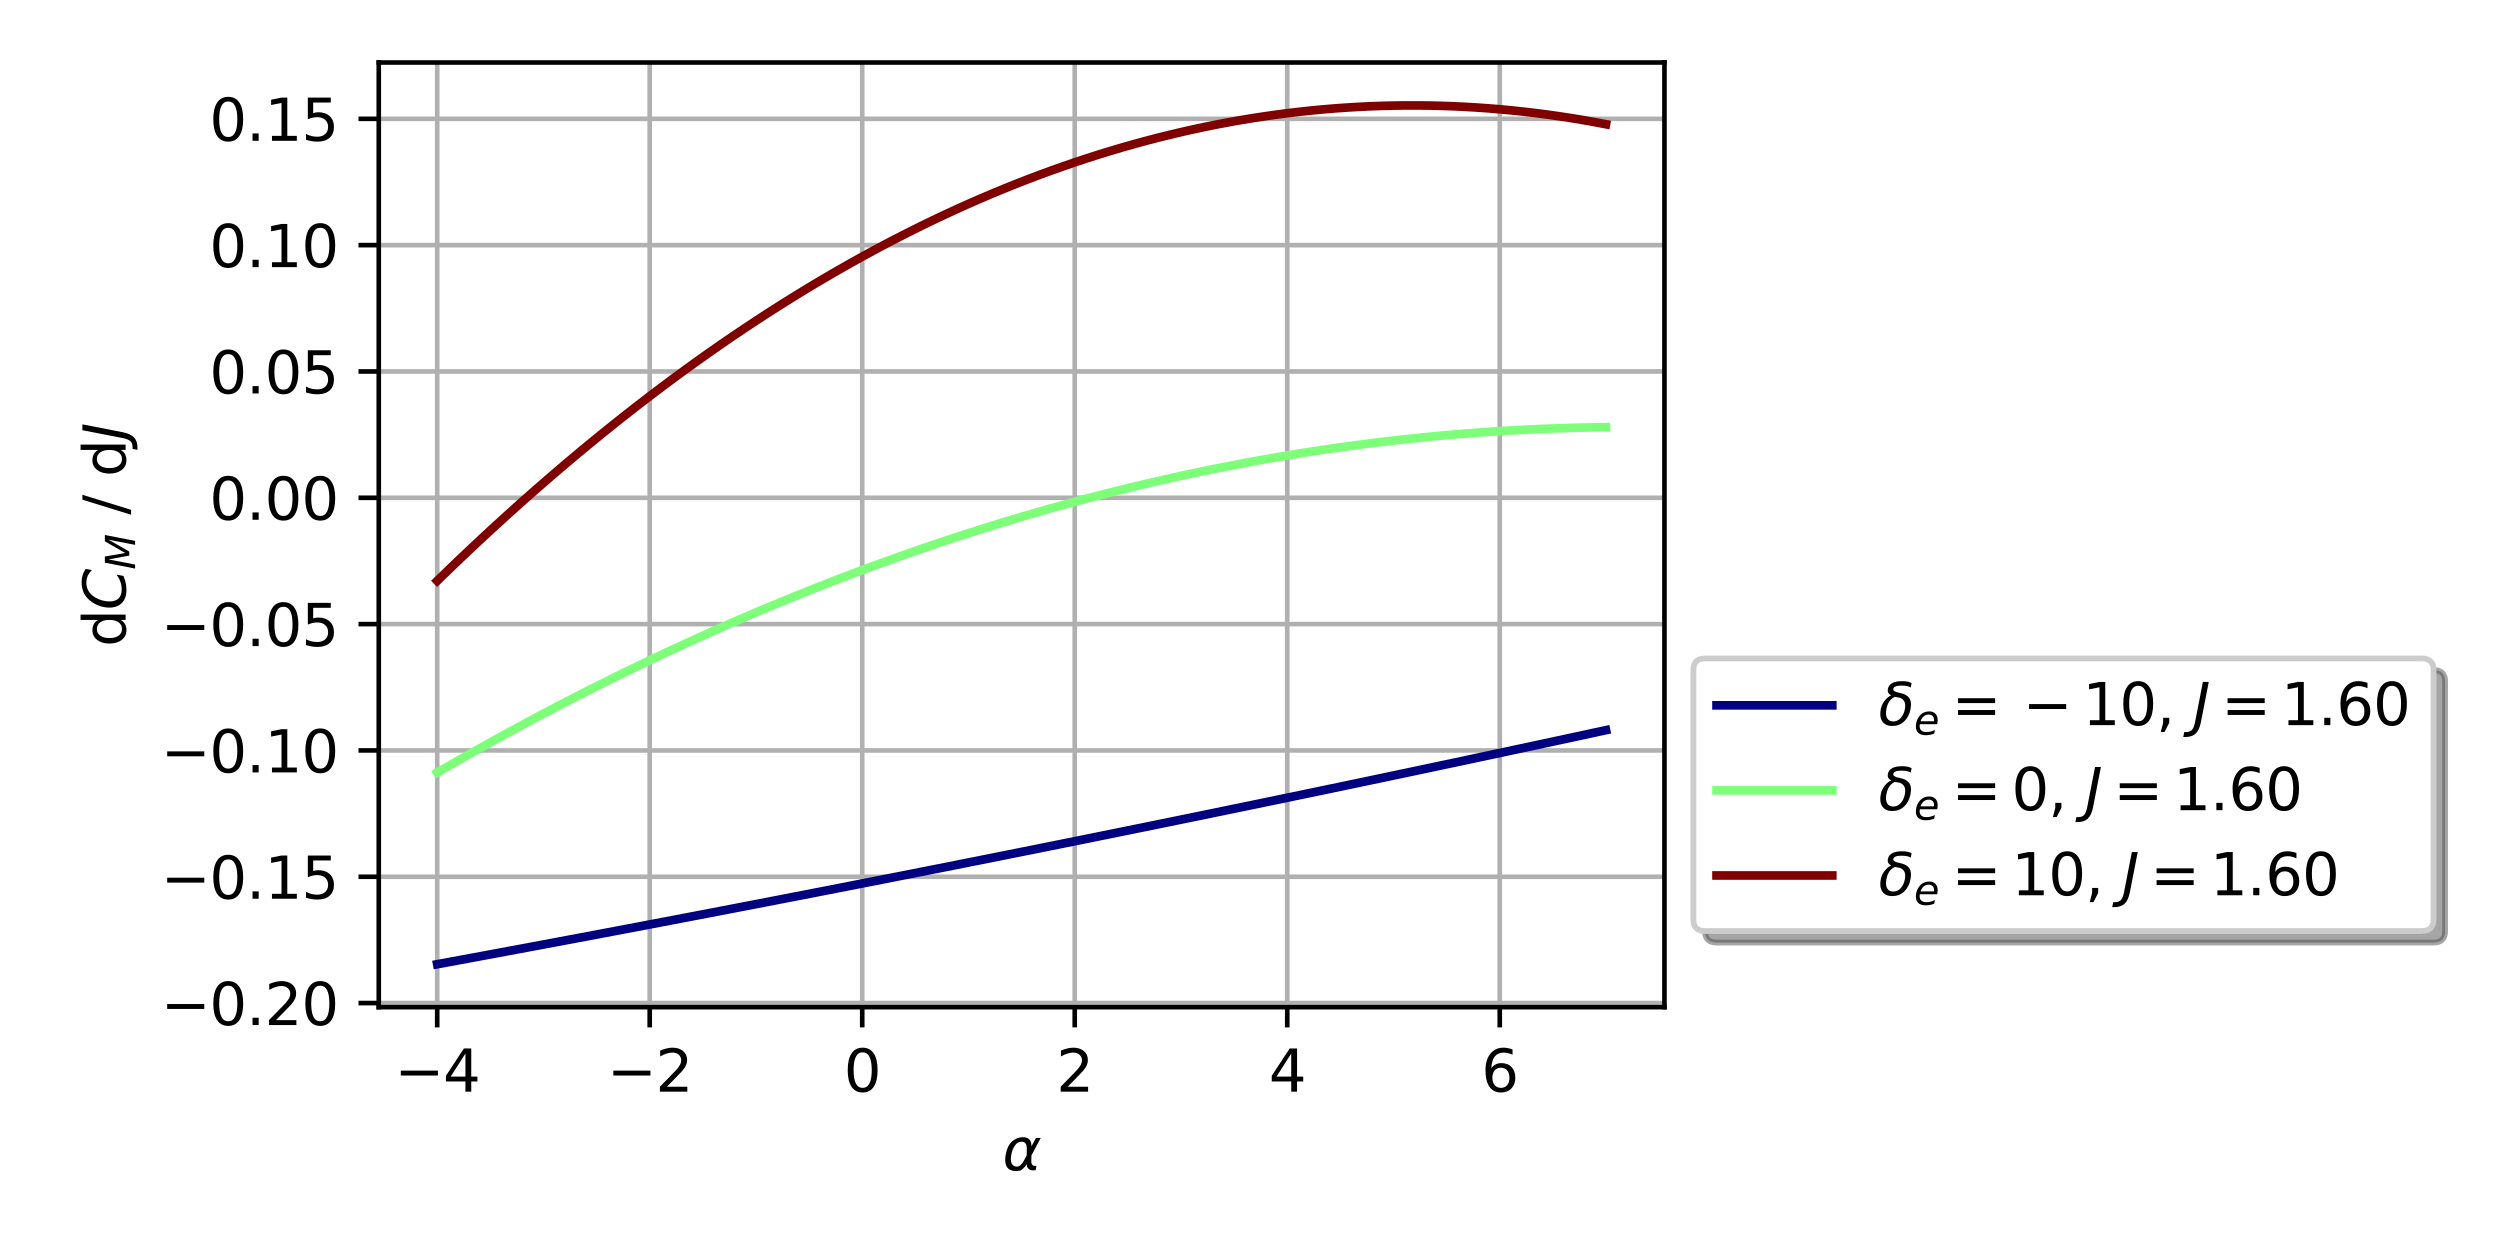 <?xml version="1.0" encoding="utf-8" standalone="no"?>
<!DOCTYPE svg PUBLIC "-//W3C//DTD SVG 1.1//EN"
  "http://www.w3.org/Graphics/SVG/1.1/DTD/svg11.dtd">
<svg xmlns:xlink="http://www.w3.org/1999/xlink" width="432pt" height="216pt" viewBox="0 0 432 216" xmlns="http://www.w3.org/2000/svg" version="1.1">
 <defs>
  <style type="text/css">*{stroke-linejoin: round; stroke-linecap: butt}</style>
 </defs>
 <g id="figure_1">
  <g id="patch_1">
   <path d="M 0 216 
L 432 216 
L 432 0 
L 0 0 
z
" style="fill: #ffffff"/>
  </g>
  <g id="axes_1">
   <g id="patch_2">
    <path d="M 65.45 174.04 
L 287.618 174.04 
L 287.618 10.8 
L 65.45 10.8 
z
" style="fill: #ffffff"/>
   </g>
   <g id="matplotlib.axis_1">
    <g id="xtick_1">
     <g id="line2d_1">
      <path d="M 75.549 174.04 
L 75.549 10.8 
" clip-path="url(#p47bf138c43)" style="fill: none; stroke: #b0b0b0; stroke-width: 0.8; stroke-linecap: square"/>
     </g>
     <g id="line2d_2">
      <defs>
       <path id="mffc7a20e8b" d="M 0 0 
L 0 3.5 
" style="stroke: #000000; stroke-width: 0.8"/>
      </defs>
      <g>
       <use xlink:href="#mffc7a20e8b" x="75.549" y="174.04" style="stroke: #000000; stroke-width: 0.8"/>
      </g>
     </g>
     <g id="text_1">
      <!-- −4 -->
      <g transform="translate(68.177 188.638) scale(0.1 -0.1)">
       <defs>
        <path id="DejaVuSans-2212" d="M 678 2272 
L 4684 2272 
L 4684 1741 
L 678 1741 
L 678 2272 
z
" transform="scale(0.016)"/>
        <path id="DejaVuSans-34" d="M 2419 4116 
L 825 1625 
L 2419 1625 
L 2419 4116 
z
M 2253 4666 
L 3047 4666 
L 3047 1625 
L 3713 1625 
L 3713 1100 
L 3047 1100 
L 3047 0 
L 2419 0 
L 2419 1100 
L 313 1100 
L 313 1709 
L 2253 4666 
z
" transform="scale(0.016)"/>
       </defs>
       <use xlink:href="#DejaVuSans-2212"/>
       <use xlink:href="#DejaVuSans-34" x="83.789"/>
      </g>
     </g>
    </g>
    <g id="xtick_2">
     <g id="line2d_3">
      <path d="M 112.27 174.04 
L 112.27 10.8 
" clip-path="url(#p47bf138c43)" style="fill: none; stroke: #b0b0b0; stroke-width: 0.8; stroke-linecap: square"/>
     </g>
     <g id="line2d_4">
      <g>
       <use xlink:href="#mffc7a20e8b" x="112.27" y="174.04" style="stroke: #000000; stroke-width: 0.8"/>
      </g>
     </g>
     <g id="text_2">
      <!-- −2 -->
      <g transform="translate(104.899 188.638) scale(0.1 -0.1)">
       <defs>
        <path id="DejaVuSans-32" d="M 1228 531 
L 3431 531 
L 3431 0 
L 469 0 
L 469 531 
Q 828 903 1448 1529 
Q 2069 2156 2228 2338 
Q 2531 2678 2651 2914 
Q 2772 3150 2772 3378 
Q 2772 3750 2511 3984 
Q 2250 4219 1831 4219 
Q 1534 4219 1204 4116 
Q 875 4013 500 3803 
L 500 4441 
Q 881 4594 1212 4672 
Q 1544 4750 1819 4750 
Q 2544 4750 2975 4387 
Q 3406 4025 3406 3419 
Q 3406 3131 3298 2873 
Q 3191 2616 2906 2266 
Q 2828 2175 2409 1742 
Q 1991 1309 1228 531 
z
" transform="scale(0.016)"/>
       </defs>
       <use xlink:href="#DejaVuSans-2212"/>
       <use xlink:href="#DejaVuSans-32" x="83.789"/>
      </g>
     </g>
    </g>
    <g id="xtick_3">
     <g id="line2d_5">
      <path d="M 148.992 174.04 
L 148.992 10.8 
" clip-path="url(#p47bf138c43)" style="fill: none; stroke: #b0b0b0; stroke-width: 0.8; stroke-linecap: square"/>
     </g>
     <g id="line2d_6">
      <g>
       <use xlink:href="#mffc7a20e8b" x="148.992" y="174.04" style="stroke: #000000; stroke-width: 0.8"/>
      </g>
     </g>
     <g id="text_3">
      <!-- 0 -->
      <g transform="translate(145.811 188.638) scale(0.1 -0.1)">
       <defs>
        <path id="DejaVuSans-30" d="M 2034 4250 
Q 1547 4250 1301 3770 
Q 1056 3291 1056 2328 
Q 1056 1369 1301 889 
Q 1547 409 2034 409 
Q 2525 409 2770 889 
Q 3016 1369 3016 2328 
Q 3016 3291 2770 3770 
Q 2525 4250 2034 4250 
z
M 2034 4750 
Q 2819 4750 3233 4129 
Q 3647 3509 3647 2328 
Q 3647 1150 3233 529 
Q 2819 -91 2034 -91 
Q 1250 -91 836 529 
Q 422 1150 422 2328 
Q 422 3509 836 4129 
Q 1250 4750 2034 4750 
z
" transform="scale(0.016)"/>
       </defs>
       <use xlink:href="#DejaVuSans-30"/>
      </g>
     </g>
    </g>
    <g id="xtick_4">
     <g id="line2d_7">
      <path d="M 185.714 174.04 
L 185.714 10.8 
" clip-path="url(#p47bf138c43)" style="fill: none; stroke: #b0b0b0; stroke-width: 0.8; stroke-linecap: square"/>
     </g>
     <g id="line2d_8">
      <g>
       <use xlink:href="#mffc7a20e8b" x="185.714" y="174.04" style="stroke: #000000; stroke-width: 0.8"/>
      </g>
     </g>
     <g id="text_4">
      <!-- 2 -->
      <g transform="translate(182.533 188.638) scale(0.1 -0.1)">
       <use xlink:href="#DejaVuSans-32"/>
      </g>
     </g>
    </g>
    <g id="xtick_5">
     <g id="line2d_9">
      <path d="M 222.436 174.04 
L 222.436 10.8 
" clip-path="url(#p47bf138c43)" style="fill: none; stroke: #b0b0b0; stroke-width: 0.8; stroke-linecap: square"/>
     </g>
     <g id="line2d_10">
      <g>
       <use xlink:href="#mffc7a20e8b" x="222.436" y="174.04" style="stroke: #000000; stroke-width: 0.8"/>
      </g>
     </g>
     <g id="text_5">
      <!-- 4 -->
      <g transform="translate(219.255 188.638) scale(0.1 -0.1)">
       <use xlink:href="#DejaVuSans-34"/>
      </g>
     </g>
    </g>
    <g id="xtick_6">
     <g id="line2d_11">
      <path d="M 259.158 174.04 
L 259.158 10.8 
" clip-path="url(#p47bf138c43)" style="fill: none; stroke: #b0b0b0; stroke-width: 0.8; stroke-linecap: square"/>
     </g>
     <g id="line2d_12">
      <g>
       <use xlink:href="#mffc7a20e8b" x="259.158" y="174.04" style="stroke: #000000; stroke-width: 0.8"/>
      </g>
     </g>
     <g id="text_6">
      <!-- 6 -->
      <g transform="translate(255.977 188.638) scale(0.1 -0.1)">
       <defs>
        <path id="DejaVuSans-36" d="M 2113 2584 
Q 1688 2584 1439 2293 
Q 1191 2003 1191 1497 
Q 1191 994 1439 701 
Q 1688 409 2113 409 
Q 2538 409 2786 701 
Q 3034 994 3034 1497 
Q 3034 2003 2786 2293 
Q 2538 2584 2113 2584 
z
M 3366 4563 
L 3366 3988 
Q 3128 4100 2886 4159 
Q 2644 4219 2406 4219 
Q 1781 4219 1451 3797 
Q 1122 3375 1075 2522 
Q 1259 2794 1537 2939 
Q 1816 3084 2150 3084 
Q 2853 3084 3261 2657 
Q 3669 2231 3669 1497 
Q 3669 778 3244 343 
Q 2819 -91 2113 -91 
Q 1303 -91 875 529 
Q 447 1150 447 2328 
Q 447 3434 972 4092 
Q 1497 4750 2381 4750 
Q 2619 4750 2861 4703 
Q 3103 4656 3366 4563 
z
" transform="scale(0.016)"/>
       </defs>
       <use xlink:href="#DejaVuSans-36"/>
      </g>
     </g>
    </g>
    <g id="text_7">
     <!-- $\alpha$ -->
     <g transform="translate(173.234 202.317) scale(0.1 -0.1)">
      <defs>
       <path id="DejaVuSans-Oblique-3b1" d="M 2619 1628 
L 2622 2350 
Q 2625 3088 2069 3091 
Q 1653 3094 1394 2747 
Q 1069 2319 959 1747 
Q 825 1059 994 731 
Q 1169 397 1547 397 
Q 1966 397 2319 1063 
L 2619 1628 
z
M 2166 3578 
Q 3141 3594 3128 2584 
Q 3128 2584 3616 3500 
L 4128 3500 
L 3119 1603 
L 3109 919 
Q 3109 766 3194 638 
Q 3291 488 3391 488 
L 3669 488 
L 3575 0 
L 3228 0 
Q 2934 0 2722 263 
Q 2622 394 2619 669 
Q 2416 334 2066 50 
Q 1900 -81 1453 -78 
Q 722 -72 456 397 
Q 184 884 353 1747 
Q 534 2675 1009 3097 
Q 1544 3569 2166 3578 
z
" transform="scale(0.016)"/>
      </defs>
      <use xlink:href="#DejaVuSans-Oblique-3b1" transform="translate(0 0.844)"/>
     </g>
    </g>
   </g>
   <g id="matplotlib.axis_2">
    <g id="ytick_1">
     <g id="line2d_13">
      <path d="M 65.45 173.332 
L 287.618 173.332 
" clip-path="url(#p47bf138c43)" style="fill: none; stroke: #b0b0b0; stroke-width: 0.8; stroke-linecap: square"/>
     </g>
     <g id="line2d_14">
      <defs>
       <path id="m54b1583cb0" d="M 0 0 
L -3.5 0 
" style="stroke: #000000; stroke-width: 0.8"/>
      </defs>
      <g>
       <use xlink:href="#m54b1583cb0" x="65.45" y="173.332" style="stroke: #000000; stroke-width: 0.8"/>
      </g>
     </g>
     <g id="text_8">
      <!-- −0.20 -->
      <g transform="translate(27.805 177.131) scale(0.1 -0.1)">
       <defs>
        <path id="DejaVuSans-2e" d="M 684 794 
L 1344 794 
L 1344 0 
L 684 0 
L 684 794 
z
" transform="scale(0.016)"/>
       </defs>
       <use xlink:href="#DejaVuSans-2212"/>
       <use xlink:href="#DejaVuSans-30" x="83.789"/>
       <use xlink:href="#DejaVuSans-2e" x="147.412"/>
       <use xlink:href="#DejaVuSans-32" x="179.199"/>
       <use xlink:href="#DejaVuSans-30" x="242.822"/>
      </g>
     </g>
    </g>
    <g id="ytick_2">
     <g id="line2d_15">
      <path d="M 65.45 151.503 
L 287.618 151.503 
" clip-path="url(#p47bf138c43)" style="fill: none; stroke: #b0b0b0; stroke-width: 0.8; stroke-linecap: square"/>
     </g>
     <g id="line2d_16">
      <g>
       <use xlink:href="#m54b1583cb0" x="65.45" y="151.503" style="stroke: #000000; stroke-width: 0.8"/>
      </g>
     </g>
     <g id="text_9">
      <!-- −0.15 -->
      <g transform="translate(27.805 155.302) scale(0.1 -0.1)">
       <defs>
        <path id="DejaVuSans-31" d="M 794 531 
L 1825 531 
L 1825 4091 
L 703 3866 
L 703 4441 
L 1819 4666 
L 2450 4666 
L 2450 531 
L 3481 531 
L 3481 0 
L 794 0 
L 794 531 
z
" transform="scale(0.016)"/>
        <path id="DejaVuSans-35" d="M 691 4666 
L 3169 4666 
L 3169 4134 
L 1269 4134 
L 1269 2991 
Q 1406 3038 1543 3061 
Q 1681 3084 1819 3084 
Q 2600 3084 3056 2656 
Q 3513 2228 3513 1497 
Q 3513 744 3044 326 
Q 2575 -91 1722 -91 
Q 1428 -91 1123 -41 
Q 819 9 494 109 
L 494 744 
Q 775 591 1075 516 
Q 1375 441 1709 441 
Q 2250 441 2565 725 
Q 2881 1009 2881 1497 
Q 2881 1984 2565 2268 
Q 2250 2553 1709 2553 
Q 1456 2553 1204 2497 
Q 953 2441 691 2322 
L 691 4666 
z
" transform="scale(0.016)"/>
       </defs>
       <use xlink:href="#DejaVuSans-2212"/>
       <use xlink:href="#DejaVuSans-30" x="83.789"/>
       <use xlink:href="#DejaVuSans-2e" x="147.412"/>
       <use xlink:href="#DejaVuSans-31" x="179.199"/>
       <use xlink:href="#DejaVuSans-35" x="242.822"/>
      </g>
     </g>
    </g>
    <g id="ytick_3">
     <g id="line2d_17">
      <path d="M 65.45 129.675 
L 287.618 129.675 
" clip-path="url(#p47bf138c43)" style="fill: none; stroke: #b0b0b0; stroke-width: 0.8; stroke-linecap: square"/>
     </g>
     <g id="line2d_18">
      <g>
       <use xlink:href="#m54b1583cb0" x="65.45" y="129.675" style="stroke: #000000; stroke-width: 0.8"/>
      </g>
     </g>
     <g id="text_10">
      <!-- −0.10 -->
      <g transform="translate(27.805 133.474) scale(0.1 -0.1)">
       <use xlink:href="#DejaVuSans-2212"/>
       <use xlink:href="#DejaVuSans-30" x="83.789"/>
       <use xlink:href="#DejaVuSans-2e" x="147.412"/>
       <use xlink:href="#DejaVuSans-31" x="179.199"/>
       <use xlink:href="#DejaVuSans-30" x="242.822"/>
      </g>
     </g>
    </g>
    <g id="ytick_4">
     <g id="line2d_19">
      <path d="M 65.45 107.846 
L 287.618 107.846 
" clip-path="url(#p47bf138c43)" style="fill: none; stroke: #b0b0b0; stroke-width: 0.8; stroke-linecap: square"/>
     </g>
     <g id="line2d_20">
      <g>
       <use xlink:href="#m54b1583cb0" x="65.45" y="107.846" style="stroke: #000000; stroke-width: 0.8"/>
      </g>
     </g>
     <g id="text_11">
      <!-- −0.05 -->
      <g transform="translate(27.805 111.646) scale(0.1 -0.1)">
       <use xlink:href="#DejaVuSans-2212"/>
       <use xlink:href="#DejaVuSans-30" x="83.789"/>
       <use xlink:href="#DejaVuSans-2e" x="147.412"/>
       <use xlink:href="#DejaVuSans-30" x="179.199"/>
       <use xlink:href="#DejaVuSans-35" x="242.822"/>
      </g>
     </g>
    </g>
    <g id="ytick_5">
     <g id="line2d_21">
      <path d="M 65.45 86.018 
L 287.618 86.018 
" clip-path="url(#p47bf138c43)" style="fill: none; stroke: #b0b0b0; stroke-width: 0.8; stroke-linecap: square"/>
     </g>
     <g id="line2d_22">
      <g>
       <use xlink:href="#m54b1583cb0" x="65.45" y="86.018" style="stroke: #000000; stroke-width: 0.8"/>
      </g>
     </g>
     <g id="text_12">
      <!-- 0.00 -->
      <g transform="translate(36.184 89.817) scale(0.1 -0.1)">
       <use xlink:href="#DejaVuSans-30"/>
       <use xlink:href="#DejaVuSans-2e" x="63.623"/>
       <use xlink:href="#DejaVuSans-30" x="95.41"/>
       <use xlink:href="#DejaVuSans-30" x="159.033"/>
      </g>
     </g>
    </g>
    <g id="ytick_6">
     <g id="line2d_23">
      <path d="M 65.45 64.19 
L 287.618 64.19 
" clip-path="url(#p47bf138c43)" style="fill: none; stroke: #b0b0b0; stroke-width: 0.8; stroke-linecap: square"/>
     </g>
     <g id="line2d_24">
      <g>
       <use xlink:href="#m54b1583cb0" x="65.45" y="64.19" style="stroke: #000000; stroke-width: 0.8"/>
      </g>
     </g>
     <g id="text_13">
      <!-- 0.05 -->
      <g transform="translate(36.184 67.989) scale(0.1 -0.1)">
       <use xlink:href="#DejaVuSans-30"/>
       <use xlink:href="#DejaVuSans-2e" x="63.623"/>
       <use xlink:href="#DejaVuSans-30" x="95.41"/>
       <use xlink:href="#DejaVuSans-35" x="159.033"/>
      </g>
     </g>
    </g>
    <g id="ytick_7">
     <g id="line2d_25">
      <path d="M 65.45 42.361 
L 287.618 42.361 
" clip-path="url(#p47bf138c43)" style="fill: none; stroke: #b0b0b0; stroke-width: 0.8; stroke-linecap: square"/>
     </g>
     <g id="line2d_26">
      <g>
       <use xlink:href="#m54b1583cb0" x="65.45" y="42.361" style="stroke: #000000; stroke-width: 0.8"/>
      </g>
     </g>
     <g id="text_14">
      <!-- 0.10 -->
      <g transform="translate(36.184 46.161) scale(0.1 -0.1)">
       <use xlink:href="#DejaVuSans-30"/>
       <use xlink:href="#DejaVuSans-2e" x="63.623"/>
       <use xlink:href="#DejaVuSans-31" x="95.41"/>
       <use xlink:href="#DejaVuSans-30" x="159.033"/>
      </g>
     </g>
    </g>
    <g id="ytick_8">
     <g id="line2d_27">
      <path d="M 65.45 20.533 
L 287.618 20.533 
" clip-path="url(#p47bf138c43)" style="fill: none; stroke: #b0b0b0; stroke-width: 0.8; stroke-linecap: square"/>
     </g>
     <g id="line2d_28">
      <g>
       <use xlink:href="#m54b1583cb0" x="65.45" y="20.533" style="stroke: #000000; stroke-width: 0.8"/>
      </g>
     </g>
     <g id="text_15">
      <!-- 0.15 -->
      <g transform="translate(36.184 24.332) scale(0.1 -0.1)">
       <use xlink:href="#DejaVuSans-30"/>
       <use xlink:href="#DejaVuSans-2e" x="63.623"/>
       <use xlink:href="#DejaVuSans-31" x="95.41"/>
       <use xlink:href="#DejaVuSans-35" x="159.033"/>
      </g>
     </g>
    </g>
    <g id="text_16">
     <!-- d$C_M$ / d$J$ -->
     <g transform="translate(21.705 111.77) rotate(-90) scale(0.1 -0.1)">
      <defs>
       <path id="DejaVuSans-64" d="M 2906 2969 
L 2906 4863 
L 3481 4863 
L 3481 0 
L 2906 0 
L 2906 525 
Q 2725 213 2448 61 
Q 2172 -91 1784 -91 
Q 1150 -91 751 415 
Q 353 922 353 1747 
Q 353 2572 751 3078 
Q 1150 3584 1784 3584 
Q 2172 3584 2448 3432 
Q 2725 3281 2906 2969 
z
M 947 1747 
Q 947 1113 1208 752 
Q 1469 391 1925 391 
Q 2381 391 2643 752 
Q 2906 1113 2906 1747 
Q 2906 2381 2643 2742 
Q 2381 3103 1925 3103 
Q 1469 3103 1208 2742 
Q 947 2381 947 1747 
z
" transform="scale(0.016)"/>
       <path id="DejaVuSans-Oblique-43" d="M 4447 4306 
L 4319 3641 
Q 4019 3944 3683 4091 
Q 3347 4238 2956 4238 
Q 2422 4238 2017 3981 
Q 1613 3725 1319 3200 
Q 1131 2863 1032 2486 
Q 934 2109 934 1728 
Q 934 1091 1264 756 
Q 1594 422 2222 422 
Q 2656 422 3056 561 
Q 3456 700 3834 978 
L 3688 231 
Q 3316 72 2936 -9 
Q 2556 -91 2175 -91 
Q 1278 -91 773 396 
Q 269 884 269 1753 
Q 269 2309 461 2846 
Q 653 3384 1013 3828 
Q 1394 4300 1883 4525 
Q 2372 4750 3022 4750 
Q 3422 4750 3780 4639 
Q 4138 4528 4447 4306 
z
" transform="scale(0.016)"/>
       <path id="DejaVuSans-Oblique-4d" d="M 1081 4666 
L 2028 4666 
L 2572 1522 
L 4378 4666 
L 5350 4666 
L 4441 0 
L 3828 0 
L 4622 4091 
L 2791 897 
L 2175 897 
L 1581 4103 
L 788 0 
L 172 0 
L 1081 4666 
z
" transform="scale(0.016)"/>
       <path id="DejaVuSans-20" transform="scale(0.016)"/>
       <path id="DejaVuSans-2f" d="M 1625 4666 
L 2156 4666 
L 531 -594 
L 0 -594 
L 1625 4666 
z
" transform="scale(0.016)"/>
       <path id="DejaVuSans-Oblique-4a" d="M 1069 4666 
L 1703 4666 
L 856 325 
Q 691 -522 298 -901 
Q -94 -1281 -800 -1281 
L -1050 -1281 
L -947 -750 
L -750 -750 
Q -328 -750 -109 -509 
Q 109 -269 225 325 
L 1069 4666 
z
" transform="scale(0.016)"/>
      </defs>
      <use xlink:href="#DejaVuSans-64" transform="translate(0 0.016)"/>
      <use xlink:href="#DejaVuSans-Oblique-43" transform="translate(63.477 0.016)"/>
      <use xlink:href="#DejaVuSans-Oblique-4d" transform="translate(133.301 -16.391) scale(0.7)"/>
      <use xlink:href="#DejaVuSans-20" transform="translate(196.431 0.016)"/>
      <use xlink:href="#DejaVuSans-2f" transform="translate(228.218 0.016)"/>
      <use xlink:href="#DejaVuSans-20" transform="translate(261.909 0.016)"/>
      <use xlink:href="#DejaVuSans-64" transform="translate(293.696 0.016)"/>
      <use xlink:href="#DejaVuSans-Oblique-4a" transform="translate(357.173 0.016)"/>
     </g>
    </g>
   </g>
   <g id="line2d_29">
    <path d="M 75.549 166.62 
L 77.589 166.244 
L 79.629 165.867 
L 81.669 165.49 
L 83.709 165.112 
L 85.749 164.733 
L 87.789 164.354 
L 89.829 163.974 
L 91.869 163.593 
L 93.91 163.212 
L 95.95 162.83 
L 97.99 162.448 
L 100.03 162.064 
L 102.07 161.68 
L 104.11 161.296 
L 106.15 160.91 
L 108.19 160.524 
L 110.23 160.138 
L 112.27 159.75 
L 114.311 159.362 
L 116.351 158.974 
L 118.391 158.584 
L 120.431 158.195 
L 122.471 157.804 
L 124.511 157.413 
L 126.551 157.021 
L 128.591 156.628 
L 130.631 156.235 
L 132.672 155.841 
L 134.712 155.446 
L 136.752 155.051 
L 138.792 154.655 
L 140.832 154.258 
L 142.872 153.861 
L 144.912 153.463 
L 146.952 153.064 
L 148.992 152.665 
L 151.033 152.265 
L 153.073 151.865 
L 155.113 151.463 
L 157.153 151.061 
L 159.193 150.659 
L 161.233 150.256 
L 163.273 149.852 
L 165.313 149.447 
L 167.353 149.042 
L 169.394 148.636 
L 171.434 148.229 
L 173.474 147.822 
L 175.514 147.414 
L 177.554 147.005 
L 179.594 146.596 
L 181.634 146.186 
L 183.674 145.776 
L 185.714 145.364 
L 187.755 144.952 
L 189.795 144.54 
L 191.835 144.127 
L 193.875 143.713 
L 195.915 143.298 
L 197.955 142.883 
L 199.995 142.467 
L 202.035 142.05 
L 204.075 141.633 
L 206.116 141.215 
L 208.156 140.797 
L 210.196 140.377 
L 212.236 139.957 
L 214.276 139.537 
L 216.316 139.116 
L 218.356 138.694 
L 220.396 138.271 
L 222.436 137.848 
L 224.476 137.424 
L 226.517 136.999 
L 228.557 136.574 
L 230.597 136.148 
L 232.637 135.722 
L 234.677 135.295 
L 236.717 134.867 
L 238.757 134.438 
L 240.797 134.009 
L 242.837 133.579 
L 244.878 133.148 
L 246.918 132.717 
L 248.958 132.285 
L 250.998 131.853 
L 253.038 131.42 
L 255.078 130.986 
L 257.118 130.551 
L 259.158 130.116 
L 261.198 129.68 
L 263.239 129.243 
L 265.279 128.806 
L 267.319 128.368 
L 269.359 127.93 
L 271.399 127.491 
L 273.439 127.051 
L 275.479 126.61 
L 277.519 126.169 
" clip-path="url(#p47bf138c43)" style="fill: none; stroke: #000080; stroke-width: 1.5; stroke-linecap: square"/>
   </g>
   <g id="line2d_30">
    <path d="M 75.549 133.497 
L 77.589 132.32 
L 79.629 131.155 
L 81.669 130.002 
L 83.709 128.86 
L 85.749 127.73 
L 87.789 126.611 
L 89.829 125.505 
L 91.869 124.41 
L 93.91 123.326 
L 95.95 122.255 
L 97.99 121.195 
L 100.03 120.147 
L 102.07 119.111 
L 104.11 118.086 
L 106.15 117.073 
L 108.19 116.072 
L 110.23 115.083 
L 112.27 114.105 
L 114.311 113.139 
L 116.351 112.184 
L 118.391 111.242 
L 120.431 110.311 
L 122.471 109.392 
L 124.511 108.484 
L 126.551 107.588 
L 128.591 106.704 
L 130.631 105.832 
L 132.672 104.972 
L 134.712 104.123 
L 136.752 103.286 
L 138.792 102.46 
L 140.832 101.646 
L 142.872 100.844 
L 144.912 100.054 
L 146.952 99.276 
L 148.992 98.509 
L 151.033 97.754 
L 153.073 97.01 
L 155.113 96.278 
L 157.153 95.558 
L 159.193 94.85 
L 161.233 94.154 
L 163.273 93.469 
L 165.313 92.796 
L 167.353 92.134 
L 169.394 91.485 
L 171.434 90.847 
L 173.474 90.22 
L 175.514 89.606 
L 177.554 89.003 
L 179.594 88.412 
L 181.634 87.833 
L 183.674 87.265 
L 185.714 86.709 
L 187.755 86.165 
L 189.795 85.632 
L 191.835 85.112 
L 193.875 84.603 
L 195.915 84.105 
L 197.955 83.62 
L 199.995 83.146 
L 202.035 82.683 
L 204.075 82.233 
L 206.116 81.794 
L 208.156 81.367 
L 210.196 80.952 
L 212.236 80.548 
L 214.276 80.156 
L 216.316 79.776 
L 218.356 79.408 
L 220.396 79.051 
L 222.436 78.706 
L 224.476 78.373 
L 226.517 78.051 
L 228.557 77.741 
L 230.597 77.443 
L 232.637 77.157 
L 234.677 76.882 
L 236.717 76.619 
L 238.757 76.368 
L 240.797 76.128 
L 242.837 75.9 
L 244.878 75.684 
L 246.918 75.48 
L 248.958 75.287 
L 250.998 75.106 
L 253.038 74.937 
L 255.078 74.779 
L 257.118 74.634 
L 259.158 74.499 
L 261.198 74.377 
L 263.239 74.266 
L 265.279 74.167 
L 267.319 74.08 
L 269.359 74.005 
L 271.399 73.941 
L 273.439 73.889 
L 275.479 73.848 
L 277.519 73.82 
" clip-path="url(#p47bf138c43)" style="fill: none; stroke: #7dff7a; stroke-width: 1.5; stroke-linecap: square"/>
   </g>
   <g id="line2d_31">
    <path d="M 75.549 100.375 
L 77.589 98.397 
L 79.629 96.443 
L 81.669 94.513 
L 83.709 92.607 
L 85.749 90.726 
L 87.789 88.869 
L 89.829 87.035 
L 91.869 85.226 
L 93.91 83.441 
L 95.95 81.68 
L 97.99 79.943 
L 100.03 78.23 
L 102.07 76.541 
L 104.11 74.877 
L 106.15 73.236 
L 108.19 71.62 
L 110.23 70.027 
L 112.27 68.459 
L 114.311 66.915 
L 116.351 65.395 
L 118.391 63.899 
L 120.431 62.427 
L 122.471 60.979 
L 124.511 59.556 
L 126.551 58.156 
L 128.591 56.781 
L 130.631 55.43 
L 132.672 54.102 
L 134.712 52.799 
L 136.752 51.52 
L 138.792 50.265 
L 140.832 49.034 
L 142.872 47.828 
L 144.912 46.645 
L 146.952 45.487 
L 148.992 44.352 
L 151.033 43.242 
L 153.073 42.156 
L 155.113 41.094 
L 157.153 40.056 
L 159.193 39.042 
L 161.233 38.052 
L 163.273 37.086 
L 165.313 36.144 
L 167.353 35.227 
L 169.394 34.334 
L 171.434 33.464 
L 173.474 32.619 
L 175.514 31.798 
L 177.554 31.001 
L 179.594 30.228 
L 181.634 29.479 
L 183.674 28.754 
L 185.714 28.054 
L 187.755 27.377 
L 189.795 26.725 
L 191.835 26.097 
L 193.875 25.492 
L 195.915 24.912 
L 197.955 24.356 
L 199.995 23.824 
L 202.035 23.317 
L 204.075 22.833 
L 206.116 22.373 
L 208.156 21.938 
L 210.196 21.526 
L 212.236 21.139 
L 214.276 20.776 
L 216.316 20.437 
L 218.356 20.122 
L 220.396 19.831 
L 222.436 19.564 
L 224.476 19.321 
L 226.517 19.103 
L 228.557 18.908 
L 230.597 18.738 
L 232.637 18.592 
L 234.677 18.469 
L 236.717 18.371 
L 238.757 18.297 
L 240.797 18.247 
L 242.837 18.222 
L 244.878 18.22 
L 246.918 18.242 
L 248.958 18.289 
L 250.998 18.36 
L 253.038 18.454 
L 255.078 18.573 
L 257.118 18.716 
L 259.158 18.883 
L 261.198 19.074 
L 263.239 19.289 
L 265.279 19.529 
L 267.319 19.792 
L 269.359 20.08 
L 271.399 20.391 
L 273.439 20.727 
L 275.479 21.087 
L 277.519 21.471 
" clip-path="url(#p47bf138c43)" style="fill: none; stroke: #800000; stroke-width: 1.5; stroke-linecap: square"/>
   </g>
   <g id="patch_3">
    <path d="M 65.45 174.04 
L 65.45 10.8 
" style="fill: none; stroke: #000000; stroke-width: 0.8; stroke-linejoin: miter; stroke-linecap: square"/>
   </g>
   <g id="patch_4">
    <path d="M 287.618 174.04 
L 287.618 10.8 
" style="fill: none; stroke: #000000; stroke-width: 0.8; stroke-linejoin: miter; stroke-linecap: square"/>
   </g>
   <g id="patch_5">
    <path d="M 65.45 174.04 
L 287.618 174.04 
" style="fill: none; stroke: #000000; stroke-width: 0.8; stroke-linejoin: miter; stroke-linecap: square"/>
   </g>
   <g id="patch_6">
    <path d="M 65.45 10.8 
L 287.618 10.8 
" style="fill: none; stroke: #000000; stroke-width: 0.8; stroke-linejoin: miter; stroke-linecap: square"/>
   </g>
   <g id="legend_1">
    <g id="patch_7">
     <path d="M 296.618 162.878 
L 420.518 162.878 
Q 422.518 162.878 422.518 160.878 
L 422.518 117.783 
Q 422.518 115.783 420.518 115.783 
L 296.618 115.783 
Q 294.618 115.783 294.618 117.783 
L 294.618 160.878 
Q 294.618 162.878 296.618 162.878 
z
" style="fill: #4d4d4d; opacity: 0.5; stroke: #4d4d4d; stroke-linejoin: miter"/>
    </g>
    <g id="patch_8">
     <path d="M 294.618 160.878 
L 418.518 160.878 
Q 420.518 160.878 420.518 158.878 
L 420.518 115.783 
Q 420.518 113.783 418.518 113.783 
L 294.618 113.783 
Q 292.618 113.783 292.618 115.783 
L 292.618 158.878 
Q 292.618 160.878 294.618 160.878 
z
" style="fill: #ffffff; stroke: #cccccc; stroke-linejoin: miter"/>
    </g>
    <g id="line2d_32">
     <path d="M 296.618 121.881 
L 306.618 121.881 
L 316.618 121.881 
" style="fill: none; stroke: #000080; stroke-width: 1.5; stroke-linecap: square"/>
    </g>
    <g id="text_17">
     <!-- $\delta_e = -10$, $J = 1.60$ -->
     <g transform="translate(324.618 125.381) scale(0.1 -0.1)">
      <defs>
       <path id="DejaVuSans-Oblique-3b4" d="M 3472 4053 
Q 3197 4272 2450 4272 
Q 1659 4272 1588 3906 
Q 1531 3619 2328 3469 
Q 2953 3353 3253 3003 
Q 3616 2581 3447 1716 
Q 3284 888 2763 400 
Q 2238 -91 1488 -91 
Q 741 -91 406 400 
Q 72 888 241 1747 
Q 363 2384 891 2900 
Q 1097 3100 1353 3213 
Q 913 3459 1000 3900 
Q 1166 4750 2544 4750 
Q 3234 4750 3566 4531 
L 3472 4053 
z
M 1753 3056 
Q 1525 2966 1306 2738 
Q 969 2384 847 1747 
Q 722 1113 919 756 
Q 1119 397 1584 397 
Q 2044 397 2381 759 
Q 2722 1122 2838 1716 
Q 2956 2338 2731 2638 
Q 2491 2959 2103 2994 
Q 1906 3013 1753 3056 
z
" transform="scale(0.016)"/>
       <path id="DejaVuSans-Oblique-65" d="M 3078 2063 
Q 3088 2113 3092 2166 
Q 3097 2219 3097 2272 
Q 3097 2653 2873 2875 
Q 2650 3097 2266 3097 
Q 1838 3097 1509 2826 
Q 1181 2556 1013 2059 
L 3078 2063 
z
M 3578 1613 
L 903 1613 
Q 884 1494 878 1425 
Q 872 1356 872 1306 
Q 872 872 1139 634 
Q 1406 397 1894 397 
Q 2269 397 2603 481 
Q 2938 566 3225 728 
L 3116 159 
Q 2806 34 2476 -28 
Q 2147 -91 1806 -91 
Q 1078 -91 686 257 
Q 294 606 294 1247 
Q 294 1794 489 2264 
Q 684 2734 1063 3103 
Q 1306 3334 1642 3459 
Q 1978 3584 2356 3584 
Q 2950 3584 3301 3228 
Q 3653 2872 3653 2272 
Q 3653 2128 3634 1964 
Q 3616 1800 3578 1613 
z
" transform="scale(0.016)"/>
       <path id="DejaVuSans-3d" d="M 678 2906 
L 4684 2906 
L 4684 2381 
L 678 2381 
L 678 2906 
z
M 678 1631 
L 4684 1631 
L 4684 1100 
L 678 1100 
L 678 1631 
z
" transform="scale(0.016)"/>
       <path id="DejaVuSans-2c" d="M 750 794 
L 1409 794 
L 1409 256 
L 897 -744 
L 494 -744 
L 750 256 
L 750 794 
z
" transform="scale(0.016)"/>
      </defs>
      <use xlink:href="#DejaVuSans-Oblique-3b4" transform="translate(0 0.781)"/>
      <use xlink:href="#DejaVuSans-Oblique-65" transform="translate(61.182 -15.625) scale(0.7)"/>
      <use xlink:href="#DejaVuSans-3d" transform="translate(126.465 0.781)"/>
      <use xlink:href="#DejaVuSans-2212" transform="translate(249.219 0.781)"/>
      <use xlink:href="#DejaVuSans-31" transform="translate(352.49 0.781)"/>
      <use xlink:href="#DejaVuSans-30" transform="translate(416.113 0.781)"/>
      <use xlink:href="#DejaVuSans-2c" transform="translate(479.736 0.781)"/>
      <use xlink:href="#DejaVuSans-20" transform="translate(511.523 0.781)"/>
      <use xlink:href="#DejaVuSans-Oblique-4a" transform="translate(543.311 0.781)"/>
      <use xlink:href="#DejaVuSans-3d" transform="translate(592.285 0.781)"/>
      <use xlink:href="#DejaVuSans-31" transform="translate(695.557 0.781)"/>
      <use xlink:href="#DejaVuSans-2e" transform="translate(759.18 0.781)"/>
      <use xlink:href="#DejaVuSans-36" transform="translate(790.967 0.781)"/>
      <use xlink:href="#DejaVuSans-30" transform="translate(854.59 0.781)"/>
     </g>
    </g>
    <g id="line2d_33">
     <path d="M 296.618 136.58 
L 306.618 136.58 
L 316.618 136.58 
" style="fill: none; stroke: #7dff7a; stroke-width: 1.5; stroke-linecap: square"/>
    </g>
    <g id="text_18">
     <!-- $\delta_e = 0$, $J = 1.60$ -->
     <g transform="translate(324.618 140.08) scale(0.1 -0.1)">
      <use xlink:href="#DejaVuSans-Oblique-3b4" transform="translate(0 0.781)"/>
      <use xlink:href="#DejaVuSans-Oblique-65" transform="translate(61.182 -15.625) scale(0.7)"/>
      <use xlink:href="#DejaVuSans-3d" transform="translate(126.465 0.781)"/>
      <use xlink:href="#DejaVuSans-30" transform="translate(229.736 0.781)"/>
      <use xlink:href="#DejaVuSans-2c" transform="translate(293.359 0.781)"/>
      <use xlink:href="#DejaVuSans-20" transform="translate(325.146 0.781)"/>
      <use xlink:href="#DejaVuSans-Oblique-4a" transform="translate(356.934 0.781)"/>
      <use xlink:href="#DejaVuSans-3d" transform="translate(405.908 0.781)"/>
      <use xlink:href="#DejaVuSans-31" transform="translate(509.18 0.781)"/>
      <use xlink:href="#DejaVuSans-2e" transform="translate(572.803 0.781)"/>
      <use xlink:href="#DejaVuSans-36" transform="translate(604.59 0.781)"/>
      <use xlink:href="#DejaVuSans-30" transform="translate(668.213 0.781)"/>
     </g>
    </g>
    <g id="line2d_34">
     <path d="M 296.618 151.278 
L 306.618 151.278 
L 316.618 151.278 
" style="fill: none; stroke: #800000; stroke-width: 1.5; stroke-linecap: square"/>
    </g>
    <g id="text_19">
     <!-- $\delta_e = 10$, $J = 1.60$ -->
     <g transform="translate(324.618 154.778) scale(0.1 -0.1)">
      <use xlink:href="#DejaVuSans-Oblique-3b4" transform="translate(0 0.781)"/>
      <use xlink:href="#DejaVuSans-Oblique-65" transform="translate(61.182 -15.625) scale(0.7)"/>
      <use xlink:href="#DejaVuSans-3d" transform="translate(126.465 0.781)"/>
      <use xlink:href="#DejaVuSans-31" transform="translate(229.736 0.781)"/>
      <use xlink:href="#DejaVuSans-30" transform="translate(293.359 0.781)"/>
      <use xlink:href="#DejaVuSans-2c" transform="translate(356.982 0.781)"/>
      <use xlink:href="#DejaVuSans-20" transform="translate(388.77 0.781)"/>
      <use xlink:href="#DejaVuSans-Oblique-4a" transform="translate(420.557 0.781)"/>
      <use xlink:href="#DejaVuSans-3d" transform="translate(469.531 0.781)"/>
      <use xlink:href="#DejaVuSans-31" transform="translate(572.803 0.781)"/>
      <use xlink:href="#DejaVuSans-2e" transform="translate(636.426 0.781)"/>
      <use xlink:href="#DejaVuSans-36" transform="translate(668.213 0.781)"/>
      <use xlink:href="#DejaVuSans-30" transform="translate(731.836 0.781)"/>
     </g>
    </g>
   </g>
  </g>
 </g>
 <defs>
  <clipPath id="p47bf138c43">
   <rect x="65.45" y="10.8" width="222.168" height="163.24"/>
  </clipPath>
 </defs>
</svg>
